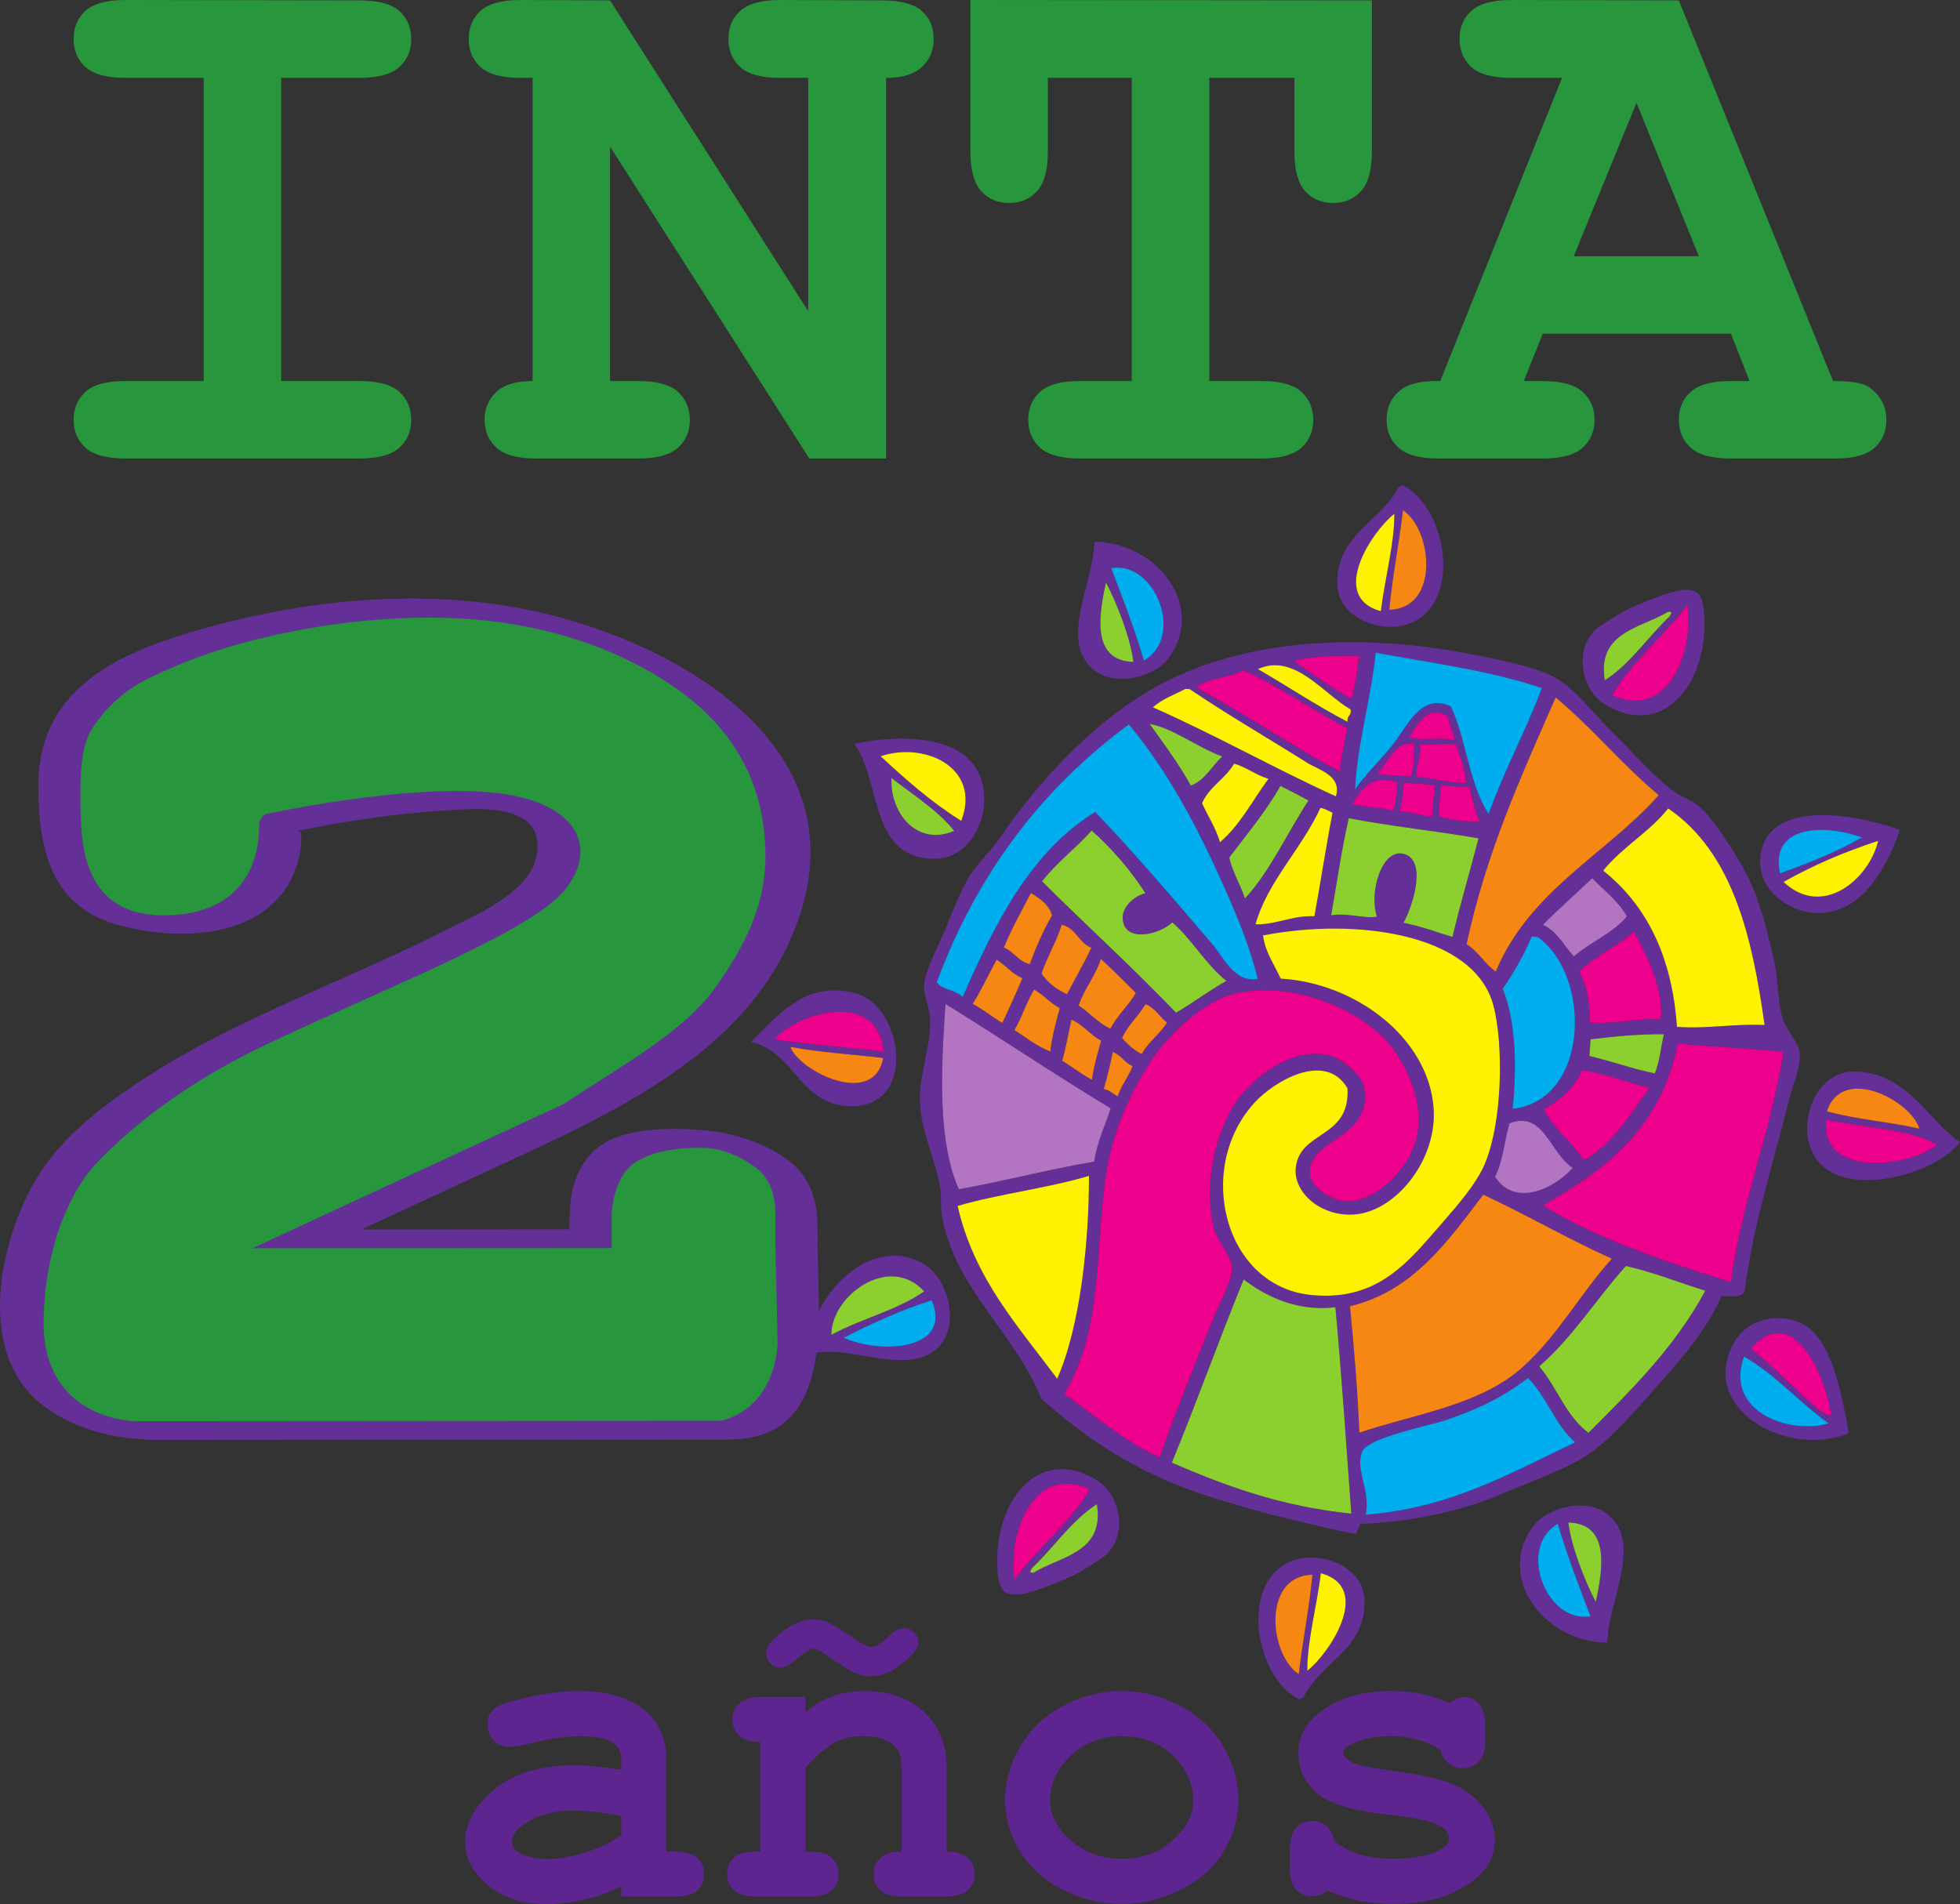<svg xmlns="http://www.w3.org/2000/svg" width="400" height="388.662"><rect width="100%" height="100%" fill="#333333" stroke="none"/><path d="M25.052 162.98c.182-8.01 1.766-12.887 7.733-18.345 6.52-5.96 17.937-8.663 26.23-10.756 17.436-4.398 36.565-5.917 54.022-.975 14.18 4.012 26.964 13.002 32.393 27.015 6.432 16.665-1.7 34.87-14.187 46.21-13.67 12.405-30.743 19.477-47.226 27.115-13.206 6.12-26.412 12.247-39.618 18.373-6.673 3.097 8.975 7.007 10.88 7 24.434-.008 48.883-.03 73.318-.05 1.06.006 4.847-.343 4.847-2.146-.007-8.314-.08-17.18 10.4-18.227 7.45-.75 5.728 11.84 5.837 16.46.196 9.014 3.33 28.44-7.704 31.624 2.58-.75-.342-.096-2.413-.096-4.223.008-8.43.008-12.646.008-13.01.007-26.013.022-39.008.022-21.208.02-42.423.043-63.63.05.247.008 2.013.93-.83-.785-8.807-5.313-6.002-19.944-4.22-27.99 2.223-10.072 7.31-16.846 14.738-23.43 22.53-19.958 53.12-27.3 78.864-41.995 6.366-3.634 15.473-9.55 14.085-18.184-1.76-10.82-16.666-14.513-25.693-15.58-12.537-1.477-25.154-.197-37.575 1.576-5.83.82-16.862.574-19.398 6.94-.69 1.738-.35 4.514-.858 6.433-1.184 4.498-4.695 7.957-9.143 9.25-9.775 2.857-9.2-13.35-9.2-19.52-.008-5.56-17.233-7.632-17.233-3.344.007 12.552 1.91 25.002 15.866 29.035 13.51 3.897 32.96 2.974 37.24-13.226.43-1.592.546-3.293.567-4.95.008-1.322-2.26-.603 1.46-1.344 8.803-1.737 17.684-3.002 26.623-3.627 7.058-.494 21.746-2.122 20.002 8.86-1.272 7.958-13.003 12.588-19.086 15.69-20.786 10.605-43.17 18.04-62.642 31.115-7.784 5.21-15.83 11.505-20.62 19.747-7.368 12.668-11.97 34.486.72 45.257 6.542 5.56 15.758 7.71 24.167 7.71 38.92-.02 77.824-.057 116.744-.08 20.73-.014 18.352-22.777 18.018-37.42-.124-5.54.596-10.896-2.522-15.816-3.8-6.004-13.584-9.26-20.24-9.834-6.637-.56-17.532-.93-22.866 4.15-5.218 4.986-5.05 11.484-5.044 18.177 1.613-.72 3.234-1.425 4.848-2.152-24.442.022-48.884.036-73.32.058 3.628 2.326 7.247 4.666 10.867 7 16.15-7.487 32.3-14.98 48.448-22.46 23.396-10.85 49.182-24.048 56.77-50.714 10.32-36.31-32.044-56.66-60.563-61.16-20.22-3.183-41.39-.98-61.036 4.456-17.044 4.71-33.95 11.774-34.4 31.528-.13 5.502 17.138 7.726 17.232 3.343" fill="#652f98"/><path d="M16.43 161.308c-.007-5.604.582-9.79 2.348-12.56 1.773-2.76 5.27-7.034 10.596-9.804 8.65-4.353 17.276-7.238 26.87-9.346 9.586-2.093 20.175-3.525 31.382-3.525 20.96-.022 37.917 5.785 50.178 14.31 12.26 8.533 18.395 19.987 18.41 34.385.007 9.623-3.903 18.03-10.27 26.862-6.374 8.838-17.523 14.928-30.932 23.722l-63.507 29.442 73.318-.043v-6.017c-.007-4.266 1.505-9.2 4.565-11.3 3.045-2.095 7.566-3.14 13.554-3.156 4.884 0 8.853 2.166 11.513 4.223 2.66 2.042 3.793 5.56 3.793 9.325l.008 6.904.443 19.455C157.81 288.227 147.135 290 147.135 290l-119.6.087S8.48 289.95 8.9 269.307c.422-20.618 9.79-30.72 9.79-30.72s11.106-13.613 34.945-25.045c23.838-11.425 54.116-23.003 61.42-31.644 7.312-8.635 3.067-18.584-15.08-20.176-18.14-1.592-45.643 4.426-45.643 4.426s-1.46.59-1.46 2.34c.007 1.752.457 17.262-17.69 18.3-18.14 1.04-18.592-13.997-18.752-22.05v-3.43z" fill="#27963c"/><path d="M281.808 124.766c.763-6.512 2.812-13.96 2.76-19.885-4.236 3.206-13.626 16.877-2.76 19.886m1.722-.298c10.313-.232 8.86-16.31 2.784-20.313-.778 6.933-2.13 13.22-2.784 20.313m1.868-25.088l.88-.357c9.062 4.608 12.318 24.144 1.293 28.302-5.472 2.07-14.644-1.003-14.68-8.35-.05-9.973 9.092-12.487 12.508-19.595" fill="#652f98"/><path d="M286.314 104.152c6.07 4.004 7.53 20.08-2.783 20.313.655-7.093 2.007-13.373 2.784-20.313" fill="#f68712"/><path d="M284.56 104.88c.065 5.925-1.985 13.382-2.755 19.88-10.866-3.003-1.483-16.666 2.754-19.88" fill="#fff200"/><path d="M231.303 135.116c-.625-4.913-3.176-11.548-5.596-16.23-1.512 6.935-2.9 15.954 5.596 16.23m2.15-.268c8.41-4.914 2.27-20.46-6.67-18.875 2.354 6.17 4.73 12.333 6.67 18.875m-10.1-24.26c13.117.116 23.147 13.743 14.782 24.187-2.39 2.98-10.22 5.83-15.016 1.868-7.05-5.807.08-17.72.232-26.056M327.52 138.846c5.278-3.387 8.78-8.845 13.31-13.12.122-.522.718-.82-.372-.878-5.284 3.328-14.616 4.026-12.937 13.998m1.47 3.096c11.482 5.065 16.686-8.78 15.4-18.512-4.74 6.33-11.95 12.218-15.4 18.512m14.775-21.55c2.558-.043 3.605.778 3.946 4.136 1.455 14.267-8.102 27.036-20.538 18.99-3.808-2.456-6.236-9.862-1.89-14.673 1.018-1.12 6.193-4.15 7.152-4.6 1.94-.902 8.78-3.816 11.33-3.853" fill="#652f98"/><path d="M344.392 123.428c1.286 9.74-3.925 23.585-15.4 18.512 3.452-6.294 10.647-12.174 15.4-18.512" fill="#ec008c"/><path d="M226.78 115.975c8.946-1.584 15.088 13.954 6.68 18.875-1.942-6.55-4.326-12.697-6.68-18.875" fill="#00adef"/><path d="M340.46 124.847c1.09.058.494.35.363.88-4.52 4.273-8.024 9.73-13.3 13.118-1.687-9.972 7.645-10.67 12.936-13.998M225.71 118.885c2.42 4.688 4.97 11.323 5.595 16.23-8.496-.27-7.108-9.29-5.596-16.23" fill="#8cd02f"/><path d="M311.83 281.298c-4.113 3.067-8.263 5.64-16.788 8.568-3.176 1.105-15.953 3.562-17.058 6.44-1.468 3.8 1.722 7.776.74 12.878 17.32-1.35 29.618-8.56 42.758-14.775-4.157-3.555-5.763-9.32-9.652-13.112m-72.693 17.246c10.822 4.688 22.153 8.918 36.637 10.422-1.04-14.085-1.97-28.264-3.248-42.132-7.893.967-14.318-2.318-18.715-5.668-5.043 12.275-9.593 25.14-14.673 37.378m92.673-40.126c-6.003 6.694-10.93 14.652-17.676 20.48 3.62 4.282 5.444 10.133 10.045 13.57 8.713-8.765 17.572-17.37 23.837-29.006-5.407-1.68-10.407-3.714-16.207-5.044m-136.39-12.275c3.33 14.754 12.356 24.565 20.336 35.278 4.724-10.668 6.512-28.053 6.483-41.404-8.526 2.522-18.25 3.648-26.82 6.127m107.297-2.282c-7.348 9.602-14.296 19.653-27.197 22.77.785 8.46 1.54 16.95 1.904 25.787 12.196-4.01 24.733-5.676 33.294-13.35 7.217-6.44 11.68-14.856 18.22-22.153-9.07-4.056-17.26-8.896-26.22-13.053m5.326-14.564c-1.003 3.605-1.38 7.936-2.936 10.894 4.09 6.367 12.18 2.37 15.858-1.817-4.63-2.87-5.894-11.84-12.922-9.077m-82.79-7.006c1.288.203 1.833 1.06 2.865 1.497.74-2.377 2.18-3.925 3.008-6.192-1.68-.67-2.297-2.253-4.04-2.864-.503 2.647-1.135 5.147-1.833 7.56m97.63-3.86c-1.62 3.8-4.492 6.156-7.82 7.966 1.998 4.1 5.763 6.657 8.14 10.437 5.923-3.256 9.448-9.31 13.438-14.82-4.797-1.017-8.692-2.812-13.758-3.583m-106.133-1.904c2.1 1.228 3.903 2.726 6.09 3.874.4-2.922 1.185-5.4 1.868-7.98-2.267-1.22-3.634-3.213-6.054-4.303-.61 2.835-1.12 5.778-1.904 8.41m-21.07 26.214c9.383-1.67 18.185-4.025 27.626-5.638.632-4.187 2.202-7.268 3.35-10.86-11.447-6.925-22.356-14.31-33.7-21.308-.99 14.238-1.535 28.105 2.724 37.807m146.724-29.695c-3.554 17.552-15.022 25.888-27.53 32.996 10.952 6.818 24.55 11.346 38.367 15.67 2.318-16.94 8.416-31.6 10.72-47.073l-21.557-1.592m-113.408-1.163c1.105 1.3 2.392 2.435 4.005 3.292 1.366-2.58 3.678-4.04 5.16-6.454-1.548-1.184-2.384-2.98-4.397-3.75-1.432 2.47-3.54 4.18-4.768 6.912m-21.978-1.635c2.362 1.54 4.514 3.248 7.326 4.39.378-3.256 1.156-6.04 1.926-8.824-1.955-1.097-3.285-2.725-5.233-3.823-1.527 2.544-2.493 5.728-4.02 8.257m117.602 1.897c-.087 1.133-.167 2.267-.254 3.4 4.57 1.084 8.64 2.588 13.343 3.555.968-2.24 1.23-5.336 1.87-7.98-5.328-.067-10.16.464-14.958 1.024m-76.894 56.696c1.003-2.543 3.757-7.5 3.714-9.986-.05-2.45-3.09-5.72-3.663-7.965-2.458-9.595.638-21.747 5.893-27.765 3.307-3.808 10.182-9.44 17.574-7.674 2.87.684 6.795 4.223 7.166 6.513 1.7 10.618-11.433 10.356-11.084 17.55.145 2.9 4.316 5.372 6.81 5.64 6.44.706 13.605-6.83 14.993-12.994 1.722-7.72-2.718-15.91-6.192-19.69-6.272-6.853-19.82-12.42-31.17-9.586-5.976 1.505-12.393 7.53-15.765 12.087-4.012 5.408-8.017 13.73-9.68 21.507-3.25 15.16-.4 33.46-9.093 48.04 6.265 4.52 11.948 9.528 19.434 12.988 2.682-7.987 7.493-19.682 11.062-28.665m-49.233-63.928c2.188 1.148 3.99 2.638 6.083 3.874 1.396-2.994 2.762-6.018 4.085-9.1-2.13-.944-3.438-2.6-5.255-3.815-1.657 2.988-3.103 6.244-4.913 9.042m21.65.327c2.218 1.525 3.918 3.495 6.44 4.752 1.454-2.77 3.65-4.673 5.226-7.31-2.346-2.334-4.672-4.696-7.136-6.942-1.14 3.598-3.358 5.938-4.528 9.5m-7.595-6.55c1.215 1.876 2.988 3.25 5.212 4.238 1.628-3.19 3.438-6.163 4.957-9.463-2.61-1.06-3.068-3.975-6.026-4.724-1.156 3.577-2.922 6.44-4.143 9.95m43.536 26.318c-12.297 13.322-6.352 37.553 11.527 39.32 13.86 1.373 19.986-7.036 27.043-15.09 3.038-3.45 6.462-7.543 8.046-10.937 4.005-8.597 4.194-25.3 2.035-33.192-3.99-14.594-28.025-17.85-46.972-14.172.48 3.56 2.318 5.945 3.59 8.816 15.19.872 30.03 11.956 31.208 26.26.872 10.58-7.587 21.2-16.084 21.882-6.854.553-12.53-4.462-12.043-9.448.748-7.755 11.17-5.93 10.56-16.31-4.528-7.696-14.98-1.394-18.91 2.872m50.598-23.17c2.667 6.686 2.92 15.815 2.006 24.507 15.78-1.83 16.143-27.175 5.154-35.09l-1.265-.094c-1.63 3.948-3.686 7.4-5.895 10.678m-101.816-8.424c2.1.836 2.884 2.806 5.275 3.387 1.352-3.51 2.762-6.94 4.565-9.92-.633-2.238-2.442-3.452-4.332-4.593-1.882 3.663-3.896 7.166-5.51 11.127m117.385 4.877c1.555 2.763 2.238 6.28 2.202 10.416 5.363.42 9.208-.938 14.5-.625.53-6.446-2.835-12.907-5.466-17.936-3.54 2.965-7.83 5.05-11.237 8.147m-7.37-9.52c2.987 1.374 4.244 4.266 6.323 6.454 3.394-2.973 7.87-4.666 10.807-8.176-1.744-3.126-4.644-5.255-7.064-7.792-3.344 3.184-6.81 6.236-10.067 9.514M222.8 169.532c-3.25 3.605-7.11 6.483-10.125 10.364 9.02 9.02 18.54 17.61 27.334 26.81 3.502-2.063 6.715-4.476 10.26-6.49-4.294-3.45-6.896-8.35-11.01-11.94-2.754 2.595-9.84 4.2-10.145-.75-.153-2.28 2.086-4.527 4.637-5.217-3.082-4.747-6.73-9.013-10.953-12.778m48.86 17.305c3.213-.59 6.79.74 9.34.27-1.635-4.936.945-13.65 5.21-12.865 5.11.937 2.312 10.276.22 14.12 3.64.692 6.693 1.89 9.993 2.886 1.62-6.89 3.575-13.387 5.312-20.132-8.64-1.51-17.966-2.45-26.47-4.1-1.475 6.288-2.42 13.193-3.604 19.82m-2.18-21.955c-3.815 8.35-10.93 15.24-13.256 23.803 4.528.044 7.39-1.853 12.028-1.672 1.272-6.983 2.355-14.2 3.692-21.09-.763-.407-1.49-.83-2.464-1.04m-18.605 10.16c.697 3.097 2.26 5.46 3.198 8.36 5.196-5.64 8.605-13.366 12.958-19.988-1.845-1.04-3.785-2.013-5.72-2.987-3.05 5.37-6.86 9.863-10.435 14.616m89.576-10.02c-3.872 4.875-9.367 7.855-13.27 12.703 9.005 7.16 14.093 17.734 15.052 31.884 6.447.436 11.55-.69 17.893-.385-2.558-18.206-6.52-35.184-19.674-44.203m-46.876 1.65c2.245.573 6.766 1.285 8.416 1.052-.902-2.136-1.54-4.498-2.02-6.99-1.978-.147-3.947-.292-5.93-.445-.154 2.13-.307 4.26-.466 6.382m-8.002-1.026c2.71-.087 4.026 1.025 6.73.93l.48-6.374c-2.116-.153-4.238-.312-6.346-.472-.072 2.23-.32 4.244-.864 5.916m-9.66-1.57c2.472.77 5.982.647 8.388 1.475.545-1.665.8-3.693.865-5.917-5.75-1.628-7.254 1.686-9.252 4.44m-24.05-8.197c-1.81 3.118-5.015 4.615-6.548 8.067 1.2 2.675 2.79 5.008 3.663 7.966 4.063-3.425 6.664-8.54 9.884-12.945-2.624-.778-4.368-2.32-7-3.09m-1.89 25.504c-5.442-12.284-11.445-23.666-19.215-33.056l-.4-.458c-17.203 12.72-30.706 29.762-39.195 52.656 1.315 1.643 3.365 1.31 5.313 2.958 6.664-15.313 14.063-29.783 27.03-37.742 8.248 8.598 16.3 18.105 23.917 26.993 2.326 2.712 4.456 7.88 9.252 7.11-1.424-6.113-4.02-12.4-6.7-18.46m31.062-23.338c2.253.167 4.506.34 6.767.508.988-1.468.56-4.578.923-6.773-4.063-.633-5.298 3.684-7.69 6.265m8.533-6.207c.85 2.15-.728 4.012-.503 6.81 3.693.11 6.236 1.22 10.11 1.177-.08-3.11-1.337-5.21-1.955-7.85-2.95-.508-4.695.386-7.653-.137m-46.537 8.518c2.885-1.098 4.266-3.954 6.403-5.945-5.06-1.84-10.132-5.807-14.82-6.65 2.93 4.09 5.93 8.118 8.417 12.595m44.523-9.95c2.253.974 5.952-.036 9.295.69-.23-1.773-1.103-3.016-1.336-4.796-4.172-2.71-6.112 1.482-7.958 4.106m-20.8 5.298c-8.206-5.166-16.52-9.978-23.963-15.036l-.843-.058c-2.275 1.2-4.826 2.07-6.658 3.78 12.88 5.683 24.588 12.37 37.335 18.162 1.323-4.223-3.655-5.45-5.872-6.847m32.53 37.038c2.436 1.476 3.686 3.97 5.96 5.575 7.043-16.724 22.386-23.766 33.28-35.99-7.5-6.237-13.532-13.73-21.047-19.95-6.905 15.807-14.086 31.294-18.192 50.365m-45.577-55.962c-2.806 1.657-7.16 1.497-9.61 3.568 10.125 5.4 19.196 11.73 29.327 17.138.312-3.176.996-5.923 1.504-8.867-7.317-3.728-13.53-8.423-21.22-11.84m3-.203c6.15 3.547 11.913 7.443 18.316 10.77-.204-1.33.82-1.198.618-2.52-5.546-3.19-11.52-11.63-18.933-8.25m7.334-1.59c3.917 2.586 7.595 5.355 11.752 7.71.713-2.718 1.243-5.618 1.512-8.86-4.717.03-9.514-.014-13.264 1.15m12.515 26.148c1.707-2.55 4.44-5.225 7.456-8.845 3.096-3.72 5.894-11.09 12.08-8.082 3.19 6.78 3.7 15.88 7.71 21.942 3.228-9.012 7.516-16.79 10.837-25.692-10.088-3.452-22.254-5.102-33.89-7.217-.967 9.492-3.867 19.195-4.194 27.894m1.097 149.893l-.88 2.02c-1.635.044-18.017-4.062-18.017-4.062-6.337-1.772-12.464-3.48-17.857-5.603-11.592-4.557-20.48-10.814-28.425-17.922-5.16-13.126-17.486-22.313-20.197-36.98-.362-1.954-.115-4.084-.4-6.017-.87-5.64-4.12-11.68-4.17-18.257-.05-5.072 2.398-10.82 2.078-16.512-.123-2.107-1.308-4.578-1.22-6.512.137-2.958 2.696-7.522 4.236-11.214 1.54-3.728 2.987-7.515 4.586-10.342 1.883-3.314 4.695-5.713 6.592-8.504 8.308-12.18 20.002-24.732 33.382-31.702 16.105-8.402 38.214-10.48 61.66-6.105 6.353 1.184 13.67 2.63 17.93 4.752 4.07 2.028 7.973 7.32 12.312 11.6 3.91 3.852 7.915 8.467 11.898 11.57 1.737 1.352 4.273 2.166 5.69 3.41 2.53 2.245 6.178 7.804 8.475 11.744 3.356 5.727 4.897 11.846 6.65 19.296.9 3.837.733 7.95 1.678 11.672.763 3.016 3.575 5.35 3.655 7.966.095 2.754-1.555 6.512-2.45 10.066-3.13 12.602-7.136 25.01-8.757 37.83-.34 1.903-2.827 1.322-4.775 1.35-2.76 6.237-7.434 12.015-12.354 17.466-4.295 4.753-9.18 10.858-14.688 14.724-4.28 2.98-11.6 5.502-17.61 8.09-14.246 6.14-29.02 6.177-29.02 6.177" fill="#652f98"/><path d="M280.754 133.233c11.63 2.122 23.81 3.764 33.905 7.217-3.337 8.903-7.632 16.68-10.852 25.7-4.004-6.07-4.528-15.162-7.71-21.943-6.186-3.01-8.99 4.36-12.08 8.075-3.016 3.626-5.764 6.294-7.464 8.845.334-8.693 3.227-18.403 4.2-27.894" fill="#00adef"/><path d="M277.314 133.83c-.27 3.243-.807 6.143-1.52 8.868-4.15-2.362-7.84-5.13-11.75-7.718 3.75-1.163 8.546-1.12 13.27-1.15" fill="#ec008c"/><path d="M275.643 144.82c.21 1.315-.82 1.2-.618 2.522-6.41-3.33-12.16-7.225-18.315-10.77 7.413-3.374 13.388 5.057 18.933 8.248" fill="#fff200"/><path d="M274.93 148.614c-.51 2.944-1.192 5.69-1.505 8.867-10.13-5.406-19.2-11.736-29.325-17.144 2.45-2.064 6.81-1.904 9.608-3.554 7.69 3.416 13.903 8.11 21.222 11.832" fill="#ec008c"/><path d="M317.48 142.368c7.508 6.222 13.548 13.715 21.04 19.943-10.894 12.24-26.23 19.276-33.27 36-2.283-1.6-3.534-4.093-5.96-5.575 4.105-19.07 11.286-34.56 18.19-50.367" fill="#f68712"/><path d="M272.627 162.55c-12.747-5.8-24.456-12.473-37.335-18.163 1.832-1.708 4.39-2.588 6.658-3.78l.843.058c7.442 5.052 15.757 9.863 23.97 15.03 2.21 1.396 7.187 2.624 5.864 6.854" fill="#fff200"/><path d="M295.515 146.3c.232 1.78 1.104 3.015 1.344 4.796-3.35-.734-7.05.276-9.304-.684 1.846-2.63 3.787-6.824 7.96-4.113" fill="#ec008c"/><path d="M234.618 147.76c4.688.842 9.76 4.796 14.805 6.65-2.13 1.99-3.504 4.847-6.39 5.944-2.485-4.484-5.486-8.503-8.415-12.595" fill="#8cd02f"/><path d="M297.22 151.975c.617 2.638 1.874 4.74 1.96 7.85-3.872.043-6.423-1.076-10.108-1.185-.226-2.79 1.344-4.652.5-6.803 2.952.516 4.696-.37 7.647.138M288.722 151.78c-.356 2.194.073 5.305-.923 6.766-2.254-.16-4.507-.334-6.767-.502 2.398-2.587 3.634-6.904 7.69-6.264" fill="#ec008c"/><path d="M256.675 199.838c-4.797.77-6.933-4.397-9.252-7.108-7.617-8.89-15.677-18.395-23.918-26.993-12.966 7.965-20.365 22.428-27.03 37.742-1.947-1.65-3.997-1.317-5.312-2.96 8.488-22.893 21.992-39.93 39.195-52.648l.4.45c7.762 9.398 13.773 20.773 19.216 33.055 2.682 6.062 5.277 12.356 6.7 18.46" fill="#00adef"/><path d="M194.74 169.585c-3.467-4.273-8.38-7.326-12.8-10.778-.326 7.297 5.3 14.02 12.8 10.778m-15.023-15.22c5.102 4.725 10.313 9.348 16.455 13.192 4.18-10.894-7.494-16.23-16.455-13.19m-5.335-2.537c8.468-1.875 20.54-1.832 24.718 4.833 4.412 7.035.14 18.497-8.183 18.62-13.533.204-11.018-15.75-16.535-23.453" fill="#652f98"/><path d="M258.863 158.965c-3.22 4.404-5.83 9.52-9.884 12.944-.88-2.96-2.465-5.292-3.664-7.967 1.533-3.46 4.738-4.95 6.548-8.067 2.638.77 4.368 2.31 7 3.09" fill="#fff200"/><path d="M285.17 159.633c-.066 2.224-.328 4.252-.86 5.916-2.42-.83-5.922-.706-8.393-1.476 1.99-2.755 3.51-6.07 9.252-4.44M286.436 159.728c2.108.16 4.23.32 6.345.473l-.478 6.375c-2.704.094-4.02-1.018-6.73-.93.545-1.672.792-3.685.864-5.917M294.04 160.29c1.978.153 3.955.29 5.924.436.494 2.5 1.127 4.863 2.02 6.992-1.642.24-6.163-.472-8.408-1.047.152-2.128.312-4.258.465-6.38" fill="#ec008c"/><path d="M363.99 180.025c7.93 7.472 17.385-.443 19.325-8.4-6.912 2.245-13.373 5.028-19.325 8.4m-.72-1.766c5.873-2.072 11.556-4.39 16.695-7.312-7.64-2.835-18.882-2.522-16.695 7.31m24.464-8.865c-2.42 7.042-7.064 15.85-14.856 16.84-7.674.988-13.86-4.776-13.67-10.408.385-12.66 18.184-10.132 28.526-6.432" fill="#652f98"/><path d="M196.17 167.554c-6.14-3.838-11.352-8.46-16.454-13.19 8.96-3.04 20.64 2.302 16.454 13.19M360.118 209.224c-6.338-.305-11.44.82-17.887.378-.958-14.143-6.038-24.71-15.05-31.884 3.902-4.848 9.397-7.82 13.27-12.704 13.155 9.026 17.116 26.004 19.668 44.21" fill="#fff200"/><path d="M261.308 160.425c1.934.974 3.874 1.947 5.72 2.987-4.353 6.62-7.762 14.347-12.958 19.986-.93-2.9-2.493-5.262-3.198-8.358 3.576-4.753 7.384-9.244 10.436-14.615" fill="#8cd02f"/><path d="M379.964 170.95c-5.138 2.93-10.822 5.24-16.694 7.312-2.188-9.833 9.055-10.146 16.694-7.31" fill="#00adef"/><path d="M383.314 171.627c-1.94 7.95-11.388 15.873-19.325 8.395 5.95-3.365 12.413-6.15 19.324-8.395M271.946 165.917c-1.337 6.897-2.42 14.107-3.7 21.1-4.636-.183-7.485 1.707-12.013 1.663 2.32-8.562 9.434-15.452 13.25-23.802.966.218 1.7.64 2.463 1.04" fill="#fff200"/><path d="M181.94 158.808c4.425 3.453 9.324 6.498 12.805 10.78-7.508 3.24-13.133-3.483-12.806-10.78M275.267 167.015c8.496 1.65 17.828 2.588 26.477 4.107-1.752 6.737-3.692 13.242-5.327 20.124-3.293-.988-6.345-2.187-9.986-2.878 2.094-3.844 4.892-13.184-.217-14.13-4.267-.79-6.854 7.93-5.21 12.866-2.56.472-6.128-.85-9.34-.27 1.184-6.628 2.13-13.532 3.604-19.82M233.75 182.312c-2.55.683-4.775 2.936-4.637 5.21.305 4.958 7.392 3.344 10.14.764 4.127 3.583 6.722 8.482 11.017 11.927-3.547 2.02-6.76 4.426-10.262 6.504-8.794-9.208-18.315-17.806-27.335-26.825 3.024-3.88 6.883-6.745 10.124-10.357 4.223 3.765 7.872 8.03 10.953 12.777" fill="#8cd02f"/><path d="M324.946 179.26c2.42 2.536 5.32 4.658 7.072 7.79-2.944 3.51-7.42 5.204-10.815 8.17-2.07-2.18-3.33-5.066-6.323-6.454 3.256-3.278 6.723-6.33 10.066-9.507" fill="#b374c1"/><path d="M333.486 190.15c2.638 5.016 5.996 11.477 5.465 17.93-5.282-.312-9.134 1.047-14.498.633.036-4.15-.647-7.66-2.202-10.422 3.416-3.095 7.696-5.18 11.236-8.14" fill="#ec008c"/><path d="M210.377 182.286c1.89 1.142 3.7 2.363 4.33 4.594-1.794 2.987-3.218 6.41-4.563 9.92-2.384-.58-3.176-2.55-5.276-3.386 1.62-3.96 3.626-7.465 5.51-11.128" fill="#f68712"/><path d="M312.58 191.164l1.264.095c10.996 7.913 10.625 33.25-5.153 35.088.916-8.692.662-17.82-2.005-24.515 2.21-3.27 4.266-6.737 5.894-10.67" fill="#00adef"/><path d="M274.995 222.133c.61 10.386-9.82 8.555-10.56 16.317-.48 4.978 5.19 9.986 12.043 9.44 8.503-.682 16.956-11.3 16.084-21.883-1.178-14.303-16.02-25.387-31.2-26.25-1.28-2.872-3.12-5.263-3.6-8.817 18.95-3.685 42.99-.43 46.98 14.172 2.152 7.886 1.963 24.587-2.04 33.185-1.586 3.4-5.01 7.486-8.04 10.946-7.057 8.045-13.184 16.454-27.058 15.088-17.872-1.765-23.817-26.004-11.52-39.326 3.932-4.266 14.376-10.567 18.91-2.87" fill="#fff200"/><path d="M216.692 188.74c2.958.747 3.416 3.67 6.025 4.723-1.527 3.3-3.33 6.28-4.957 9.463-2.217-.996-3.997-2.37-5.204-4.23 1.214-3.518 2.987-6.374 4.136-9.957M224.67 195.74c2.472 2.245 4.79 4.607 7.138 6.947-1.57 2.63-3.757 4.543-5.218 7.305-2.522-1.265-4.223-3.227-6.447-4.754 1.178-3.554 3.387-5.9 4.528-9.5M203.41 195.874c1.817 1.207 3.118 2.87 5.247 3.816-1.315 3.074-2.682 6.105-4.085 9.1-2.093-1.243-3.888-2.733-6.075-3.882 1.81-2.798 3.248-6.054 4.913-9.034" fill="#f68712"/><path d="M236.665 297.506c-7.486-3.46-13.17-8.475-19.442-12.988 8.707-14.572 5.858-32.88 9.1-48.048 1.664-7.77 5.668-16.106 9.68-21.506 3.38-4.55 9.797-10.582 15.77-12.08 11.347-2.84 24.894 2.734 31.173 9.58 3.467 3.794 7.915 11.985 6.185 19.696-1.38 6.156-8.553 13.7-15 12.988-2.485-.262-6.657-2.74-6.802-5.626-.35-7.21 12.79-6.933 11.076-17.56-.363-2.288-4.28-5.828-7.16-6.518-7.39-1.76-14.258 3.874-17.573 7.668-5.253 6.025-8.35 18.177-5.886 27.777.567 2.252 3.605 5.508 3.656 7.965.044 2.486-2.71 7.442-3.714 9.986-3.568 8.977-8.38 20.67-11.06 28.666" fill="#ec008c"/><path d="M339.57 211.117c-.626 2.653-.888 5.728-1.862 7.988-4.695-.974-8.772-2.48-13.343-3.56.094-1.135.167-2.262.254-3.403 4.803-.56 9.622-1.083 14.95-1.025" fill="#8cd02f"/><path d="M211.037 201.993c1.947 1.097 3.285 2.718 5.24 3.815-.77 2.79-1.548 5.575-1.934 8.83-2.812-1.14-4.964-2.856-7.318-4.39 1.52-2.536 2.485-5.72 4.012-8.255M233.767 204.968c2.013.778 2.85 2.566 4.397 3.75-1.483 2.42-3.794 3.88-5.16 6.454-1.614-.857-2.9-1.99-4.005-3.292 1.227-2.726 3.335-4.434 4.767-6.912" fill="#f68712"/><path d="M363.96 214.64c-2.297 15.473-8.402 30.126-10.72 47.074-13.816-4.324-27.407-8.86-38.367-15.67 12.508-7.115 23.977-15.436 27.53-33.003 7.196.532 14.384 1.07 21.557 1.6" fill="#ec008c"/><path d="M180.24 215.95c-6.315-.755-13.074-1.125-18.96-2.266 1.896 5.044 17.1 12.486 18.96 2.267m-22.246-3.793c7.18 1.083 15.008 1.585 22.342 2.515-1.062-12.457-16.942-8.41-22.342-2.515m-4.71.502c5.393-5.27 10.96-12.545 21.143-9.965 9.855 2.5 12.675 22.654-.015 23.082-11.3.378-11.76-10.858-21.128-13.118" fill="#652f98"/><path d="M192.96 204.932c11.345 7.006 22.254 14.39 33.7 21.31-1.147 3.59-2.717 6.678-3.357 10.857-9.44 1.613-18.235 3.968-27.625 5.647-4.252-9.71-3.707-23.577-2.718-37.815" fill="#b374c1"/><path d="M395.283 233.637c-5.67-3.307-15.044-3.4-22.574-5.095-1.367 12.18 17.493 9.565 22.573 5.095m-22.45-6.796c5.785 1.622 12.813 2.16 18.874 3.534-1.708-5.727-15.727-13.112-18.874-3.533M400 233.136c-4.993 6.71-24.718 12.21-29.936 2.48-3.554-6.63.668-17.044 8.474-16.9 10.727.197 15.14 10.234 21.462 14.42" fill="#652f98"/><path d="M218.653 208.118c2.428 1.083 3.787 3.082 6.062 4.303-.69 2.58-1.468 5.06-1.875 7.98-2.188-1.148-3.99-2.645-6.076-3.873.77-2.63 1.286-5.575 1.89-8.41" fill="#f68712"/><path d="M180.337 214.676c-7.34-.93-15.16-1.432-22.34-2.515 5.384-5.9 21.272-9.95 22.34 2.516" fill="#ec008c"/><path d="M391.704 230.377c-6.054-1.374-13.082-1.92-18.874-3.533 3.147-9.586 17.166-2.195 18.874 3.533" fill="#f68712"/><path d="M336.64 222.013c-3.983 5.51-7.508 11.563-13.432 14.82-2.376-3.773-6.148-6.34-8.147-10.438 3.33-1.81 6.2-4.157 7.82-7.965 5.074.777 8.977 2.565 13.76 3.583" fill="#ec008c"/><path d="M227.09 214.73c1.746.61 2.356 2.195 4.042 2.864-.828 2.275-2.275 3.815-3.016 6.192-1.025-.436-1.57-1.294-2.863-1.504.697-2.406 1.33-4.906 1.838-7.552" fill="#f68712"/><path d="M372.708 228.543c7.53 1.693 16.905 1.788 22.574 5.095-5.08 4.47-23.94 7.086-22.574-5.095" fill="#ec008c"/><path d="M161.29 213.687c5.878 1.134 12.637 1.512 18.953 2.268-1.868 10.22-17.072 2.776-18.954-2.268" fill="#f68712"/><path d="M320.97 238.375c-3.678 4.186-11.775 8.176-15.86 1.817 1.556-2.958 1.934-7.29 2.937-10.895 7.028-2.76 8.285 6.207 12.922 9.078" fill="#b374c1"/><path d="M328.942 256.92c-6.548 7.297-11.01 15.706-18.22 22.153-8.57 7.667-21.1 9.332-33.302 13.344-.356-8.838-1.112-17.327-1.904-25.787 12.9-3.118 19.856-13.17 27.196-22.77 8.97 4.157 17.16 8.998 26.23 13.06" fill="#f68712"/><path d="M222.236 240.017c.03 13.344-1.752 30.736-6.483 41.405-7.973-10.72-17-20.532-20.32-35.278 8.568-2.48 18.285-3.59 26.803-6.127" fill="#fff200"/><path d="M348.016 263.464c-6.264 11.636-15.124 20.234-23.838 29.006-4.6-3.437-6.425-9.295-10.044-13.57 6.744-5.835 11.672-13.786 17.675-20.487 5.8 1.337 10.8 3.365 16.206 5.05M253.818 261.17c4.383 3.35 10.815 6.627 18.708 5.66 1.28 13.875 2.21 28.048 3.248 42.133-14.492-1.497-25.815-5.727-36.63-10.415 5.073-12.247 9.623-25.11 14.674-37.38" fill="#8cd02f"/><path d="M373.207 290.55c-6.04-4.316-10.72-9.81-17.27-13.67-4.076 11.033 8.868 16.055 17.27 13.67m-15.88-15.276c4.026 3.183 8.598 7.842 12.355 11.17 1.257 1.12 2.987 2.69 4.07 2.45-1.025-7.217-7.48-23.672-16.425-13.62m19.98 17.297c-13.032 5.17-31.093-5.326-23.258-18.83 2.31-3.975 8.11-6.054 13.452-3.7 6.635 2.923 8.656 16.31 9.804 22.53M190.17 265.413c-6.453 2.02-12.29 4.746-18 7.638 7.746 3.49 22.29 2.472 18-7.637m-20.502 7.028c6.055-3.255 13.41-4.985 18.94-8.85-7.21-7.83-19.02.98-18.94 8.85m-4.993 4.333c.08-11.39 12.58-25.43 23.912-18.737 5.03 2.958 7.805 13.35 2.093 17.675-6.868 5.19-19.362-2.193-26.005 1.063" fill="#652f98"/><path d="M373.75 288.887c-1.084.24-2.806-1.322-4.07-2.442-3.75-3.336-8.323-7.98-12.35-11.178 8.94-10.044 15.394 6.403 16.42 13.62" fill="#ec008c"/><path d="M355.94 276.872c6.556 3.867 11.23 9.368 17.26 13.678-8.393 2.384-21.337-2.638-17.26-13.678M172.172 273.053c5.706-2.893 11.55-5.618 17.988-7.64 4.303 10.11-10.247 11.128-17.988 7.64M321.484 294.406c-13.14 6.214-25.437 13.43-42.757 14.775.982-5.093-2.21-9.07-.74-12.87 1.11-2.885 13.88-5.342 17.057-6.432 8.54-2.936 12.675-5.524 16.79-8.59 3.88 3.808 5.493 9.564 9.65 13.118" fill="#00adef"/><path d="M188.607 263.59c-5.53 3.865-12.886 5.595-18.94 8.858-.065-7.878 11.73-16.694 18.94-8.86" fill="#8cd02f"/><path d="M269.56 321.12c-.762 6.497-2.812 13.954-2.753 19.877 4.244-3.205 13.62-16.883 2.754-19.877m-1.72.298c-10.314.218-8.86 16.31-2.785 20.313.778-6.947 2.122-13.233 2.784-20.312m-1.862 25.074l-.887.37c-9.062-4.607-12.325-24.143-1.292-28.308 5.472-2.07 14.645 1.003 14.68 8.358.06 9.964-9.09 12.486-12.5 19.58" fill="#652f98"/><path d="M265.057 341.73c-6.076-3.998-7.53-20.082 2.783-20.307-.66 7.08-2.006 13.365-2.783 20.306" fill="#f68712"/><path d="M266.805 341.003c-.065-5.93 1.992-13.387 2.755-19.885 10.865 2.995 1.49 16.673-2.755 19.885" fill="#fff200"/><path d="M320.063 310.767c.632 4.9 3.183 11.542 5.596 16.23 1.518-6.94 2.9-15.96-5.597-16.23m-2.144.255c-8.41 4.927-2.276 20.466 6.67 18.882-2.354-6.178-4.745-12.327-6.67-18.882m10.1 24.267c-13.117-.117-23.154-13.737-14.782-24.18 2.39-2.98 10.204-5.83 15.008-1.876 7.05 5.814-.072 17.712-.225 26.055M223.843 307.034c-5.276 3.387-8.772 8.845-13.3 13.118-.13.524-.712.814.37.88 5.277-3.336 14.61-4.027 12.93-13.998m-1.46-3.096c-11.484-5.073-16.688 8.78-15.4 18.51 4.73-6.33 11.94-12.216 15.4-18.51m-14.783 21.55c-2.55.043-3.598-.786-3.947-4.136-1.446-14.275 8.104-27.037 20.546-18.99 3.8 2.462 6.228 9.86 1.882 14.672-1.01 1.112-6.192 4.15-7.145 4.6-1.94.902-8.78 3.817-11.337 3.853" fill="#652f98"/><path d="M206.975 322.448c-1.28-9.74 3.932-23.577 15.408-18.51-3.46 6.293-10.662 12.187-15.408 18.51" fill="#ec008c"/><path d="M324.59 329.906c-8.948 1.584-15.082-13.962-6.673-18.875 1.926 6.542 4.317 12.698 6.672 18.876" fill="#00adef"/><path d="M210.906 321.033c-1.082-.058-.494-.356-.363-.88 4.528-4.273 8.03-9.73 13.308-13.118 1.672 9.972-7.653 10.662-12.944 13.998M325.66 326.987c-2.412-4.68-4.963-11.316-5.596-16.222 8.496.27 7.108 9.29 5.596 16.222" fill="#8cd02f"/><path d="M57.382 15.895v61.88H73.35c3.808 0 6.52.733 8.14 2.2 1.62 1.47 2.434 3.38 2.434 5.75 0 2.31-.814 4.208-2.435 5.67-1.62 1.467-4.332 2.194-8.14 2.194H25.6c-3.81 0-6.527-.728-8.148-2.196-1.613-1.46-2.427-3.387-2.427-5.75 0-2.318.814-4.2 2.427-5.668 1.62-1.468 4.34-2.202 8.147-2.202h15.967v-61.88H25.6c-3.81 0-6.527-.733-8.148-2.194-1.613-1.46-2.427-3.38-2.427-5.75 0-2.36.814-4.28 2.427-5.748C19.072.734 21.792 0 25.6 0l47.75.08c3.808 0 6.52.72 8.14 2.16 1.62 1.445 2.434 3.35 2.434 5.71 0 2.37-.814 4.29-2.435 5.75-1.62 1.46-4.332 2.195-8.14 2.195H57.38zM124.502 29.94v47.836h5.713c3.8 0 6.52.734 8.14 2.202 1.62 1.46 2.427 3.38 2.427 5.742 0 2.318-.806 4.208-2.427 5.67-1.62 1.467-4.34 2.2-8.14 2.2h-20.75c-3.816 0-6.52-.733-8.147-2.2-1.614-1.462-2.42-3.38-2.42-5.743 0-2.268.792-4.143 2.39-5.633 1.585-1.497 4.056-2.238 7.407-2.238v-61.88h-2.47c-3.81 0-6.52-.733-8.142-2.2-1.62-1.462-2.427-3.38-2.427-5.743 0-2.362.807-4.288 2.427-5.75 1.62-1.467 4.332-2.2 8.14-2.2l18.28.08 40.43 63.42V15.896h-5.705c-3.808 0-6.52-.734-8.147-2.202-1.613-1.46-2.427-3.38-2.427-5.742s.814-4.288 2.428-5.75c1.63-1.467 4.34-2.2 8.148-2.2l20.75.08c3.808 0 6.52.72 8.14 2.158 1.62 1.447 2.427 3.35 2.427 5.713 0 2.31-.792 4.216-2.39 5.706-1.592 1.496-4.034 2.237-7.327 2.237V93.59h-15.662l-40.664-63.65zM246.793 15.895v61.88h10.648c3.802 0 6.52.733 8.14 2.2 1.62 1.47 2.428 3.38 2.428 5.75 0 2.31-.807 4.208-2.427 5.67-1.62 1.467-4.338 2.194-8.14 2.194h-37.037c-3.808 0-6.512-.728-8.14-2.196-1.613-1.46-2.42-3.387-2.42-5.75 0-2.318.807-4.2 2.42-5.668 1.628-1.468 4.332-2.202 8.14-2.202h10.568v-61.88H213.85v14.973c0 3.8-.734 6.52-2.195 8.147-1.468 1.606-3.387 2.42-5.75 2.42-2.317 0-4.207-.814-5.668-2.42-1.468-1.628-2.202-4.346-2.202-8.147V0l81.938.08v30.787c0 3.8-.733 6.52-2.2 8.147-1.47 1.606-3.38 2.42-5.743 2.42-2.318 0-4.208-.814-5.676-2.42-1.467-1.628-2.194-4.346-2.194-8.147V15.895h-17.363zM353.265 68.132H314.84l-3.86 9.645h3.86c3.808 0 6.526.734 8.14 2.202 1.627 1.46 2.434 3.378 2.434 5.74 0 2.32-.807 4.208-2.435 5.67-1.614 1.467-4.332 2.2-8.14 2.2h-21.296c-3.8 0-6.512-.733-8.132-2.2-1.62-1.462-2.435-3.38-2.435-5.742 0-2.37.85-4.296 2.55-5.793 1.694-1.49 4.493-2.18 8.403-2.078l24.85-61.88h-10.336c-3.816 0-6.527-.733-8.148-2.2-1.62-1.462-2.427-3.38-2.427-5.743 0-2.362.806-4.288 2.426-5.75 1.62-1.467 4.332-2.2 8.148-2.2l34.173.08 31.477 77.693c3.707 0 6.142.414 7.334 1.235 2.362 1.7 3.546 3.932 3.546 6.708 0 2.32-.8 4.208-2.39 5.67-1.6 1.467-4.296 2.2-8.104 2.2h-21.288c-3.816 0-6.527-.733-8.14-2.2-1.62-1.462-2.435-3.38-2.435-5.742 0-2.32.814-4.208 2.435-5.67 1.613-1.467 4.324-2.2 8.14-2.2h3.852l-3.78-9.646zM346.71 52.31l-12.734-31.325L321.17 52.31h25.54z" fill="#27963c"/><path d="M126.792 387.136v-2.15c-2.304 1.227-4.847 2.15-7.63 2.76-2.785.61-5.314.916-7.59.916-4.933 0-8.953-1.308-12.027-3.924-3.082-2.617-4.622-5.51-4.622-8.685 0-3.86 1.962-7.443 5.9-10.75 3.94-3.307 9.37-4.964 16.318-4.964 2.784 0 6.004.305 9.652.893v-2.187c0-1.38-.596-2.508-1.773-3.373-1.186-.872-3.44-1.3-6.753-1.3-2.733 0-6.258.537-10.596 1.613-1.613.392-2.87.59-3.77.59-1.23 0-2.262-.445-3.12-1.33-.857-.88-1.28-2.007-1.28-3.388 0-.785.147-1.454.445-2.02l1.264-1.367c.53-.348 1.656-.762 3.364-1.235 2.275-.632 4.586-1.133 6.956-1.504 2.362-.377 4.5-.56 6.417-.56 5.72 0 10.154 1.23 13.308 3.7 3.16 2.472 4.73 5.844 4.73 10.125v18.94h1.578c2.21 0 3.794.43 4.74 1.28.937.85 1.41 1.97 1.41 3.342 0 1.345-.473 2.45-1.41 3.3-.946.858-2.53 1.28-4.74 1.28h-10.77zm0-16.47c-3.684-.718-7.08-1.082-10.182-1.082-3.75 0-6.97.916-9.66 2.747-1.67 1.157-2.506 2.35-2.506 3.54 0 .873.4 1.578 1.206 2.116 1.49.98 3.547 1.475 6.15 1.475 2.215 0 4.723-.428 7.514-1.3 2.798-.865 5.29-2.05 7.478-3.547v-3.946zM164.357 346.38v3.098c1.68-1.432 3.525-2.515 5.553-3.235 2.013-.712 4.2-1.075 6.57-1.075 5.444 0 9.753 1.7 12.922 5.073 2.522 2.697 3.78 6.23 3.78 10.597v17.102c1.94 0 3.38.427 4.31 1.278.922.85 1.38 1.97 1.38 3.343 0 1.345-.465 2.45-1.402 3.293-.953.858-2.53 1.287-4.74 1.287h-8.306c-2.217 0-3.794-.43-4.732-1.287-.944-.843-1.417-1.962-1.417-3.336 0-1.352.465-2.45 1.388-3.3.93-.85 2.37-1.278 4.31-1.278v-17.372c0-2.006-.538-3.474-1.613-4.404-1.403-1.192-3.518-1.788-6.33-1.788-2.123 0-3.99.407-5.582 1.228-1.607.83-3.634 2.566-6.09 5.233v17.102c2.368 0 3.887.224 4.578.667 1.475.9 2.202 2.217 2.202 3.954 0 1.345-.472 2.45-1.41 3.293-.945.858-2.522 1.287-4.74 1.287h-10.457c-2.216 0-3.793-.43-4.738-1.287-.945-.843-1.41-1.962-1.41-3.336 0-1.67.713-2.98 2.152-3.91.72-.443 2.26-.668 4.63-.668v-22.35c-1.95 0-3.38-.436-4.31-1.308-.93-.865-1.396-1.977-1.396-3.322 0-1.344.472-2.442 1.417-3.3.945-.85 2.515-1.28 4.732-1.28h8.75zm20.023-14.09c.836 0 1.555.297 2.16.893.595.603.893 1.323.893 2.15 0 1.055-1.083 2.45-3.256 4.202-2.166 1.752-4.332 2.63-6.483 2.63-1.054 0-2.086-.217-3.118-.653-1.032-.43-3.038-1.68-5.996-3.75-1.23-.836-2.064-1.258-2.515-1.258-.654 0-1.948.8-3.852 2.384-1.2 1.018-2.195 1.52-2.972 1.52-.777 0-1.453-.292-2.042-.873-.58-.58-.872-1.294-.872-2.13 0-1.104.916-2.39 2.74-3.86 2.45-2.005 4.724-3.008 6.825-3.008.953 0 1.854.168 2.69.495 1.293.537 2.98 1.533 5.073 2.987 2.093 1.445 3.467 2.18 4.12 2.18.778 0 1.92-.677 3.424-2.02.96-.874 1.62-1.404 1.998-1.6l1.185-.29zM252.74 367.523c0 3.532-.974 6.948-2.944 10.255-1.962 3.307-4.877 5.938-8.75 7.9-3.88 1.962-7.922 2.944-12.138 2.944-4.193 0-8.198-.967-12.035-2.9-3.83-1.926-6.745-4.557-8.75-7.87-2-3.33-3.01-6.797-3.01-10.416 0-3.685 1.018-7.297 3.053-10.844 2.035-3.547 4.964-6.33 8.78-8.373 3.808-2.036 7.798-3.046 11.962-3.046 4.187 0 8.22 1.04 12.094 3.118 3.88 2.08 6.803 4.877 8.772 8.387 1.977 3.517 2.966 7.136 2.966 10.843m-9.2.044c0-2.966-1.063-5.684-3.185-8.17-2.907-3.343-6.723-5.022-11.447-5.022-4.164 0-7.638 1.33-10.415 3.99-2.783 2.66-4.18 5.742-4.18 9.245 0 2.878 1.41 5.56 4.224 8.06 2.813 2.493 6.265 3.75 10.37 3.75 4.13 0 7.596-1.257 10.41-3.75 2.812-2.5 4.222-5.204 4.222-8.103M293.948 357.154c-1.497-.923-3.067-1.62-4.717-2.086-1.642-.465-3.364-.698-5.16-.698-3.56 0-6.388.582-8.48 1.752-.93.51-1.396 1.06-1.396 1.664 0 .683.632 1.36 1.89 2.013.96.486 3.095.95 6.41 1.395 6.112.836 10.356 1.67 12.755 2.507 3.138 1.112 5.566 2.755 7.267 4.942 1.708 2.188 2.558 4.492 2.558 6.912 0 3.292-1.446 6.047-4.354 8.264-4.156 3.19-9.556 4.804-16.206 4.804-2.66 0-5.116-.233-7.377-.705-2.267-.46-4.33-1.142-6.22-2.036l-1.433.894-1.57.32c-1.44 0-2.58-.48-3.437-1.418-.85-.937-1.28-2.522-1.28-4.738v-3.096c0-2.21.43-3.794 1.28-4.732.857-.945 1.97-1.417 3.343-1.417 1.104 0 2.042.312 2.783.923.75.61 1.33 1.664 1.752 3.16 1.41 1.2 3.096 2.11 5.073 2.72 1.97.61 4.244.923 6.824.923 4.21 0 7.494-.662 9.827-1.977 1.103-.654 1.656-1.352 1.656-2.072 0-1.19-.792-2.18-2.377-2.958-1.585-.777-4.863-1.44-9.827-1.976-7.392-.778-12.326-2.275-14.812-4.485-2.485-2.187-3.727-4.884-3.727-8.082 0-3.292 1.395-6.032 4.17-8.22 3.773-2.987 8.716-4.484 14.82-4.484 2.123 0 4.165.203 6.12.61 1.962.407 3.845 1.017 5.633 1.86l1.6-.945 1.365-.312c1.266 0 2.305.465 3.14 1.417.844.938 1.265 2.522 1.265 4.73v2.247c0 2.006-.247 3.365-.726 4.085-.954 1.38-2.254 2.064-3.904 2.064-1.105 0-2.08-.35-2.915-1.032-.835-.69-1.38-1.6-1.612-2.74" fill="#5e2590"/></svg>
